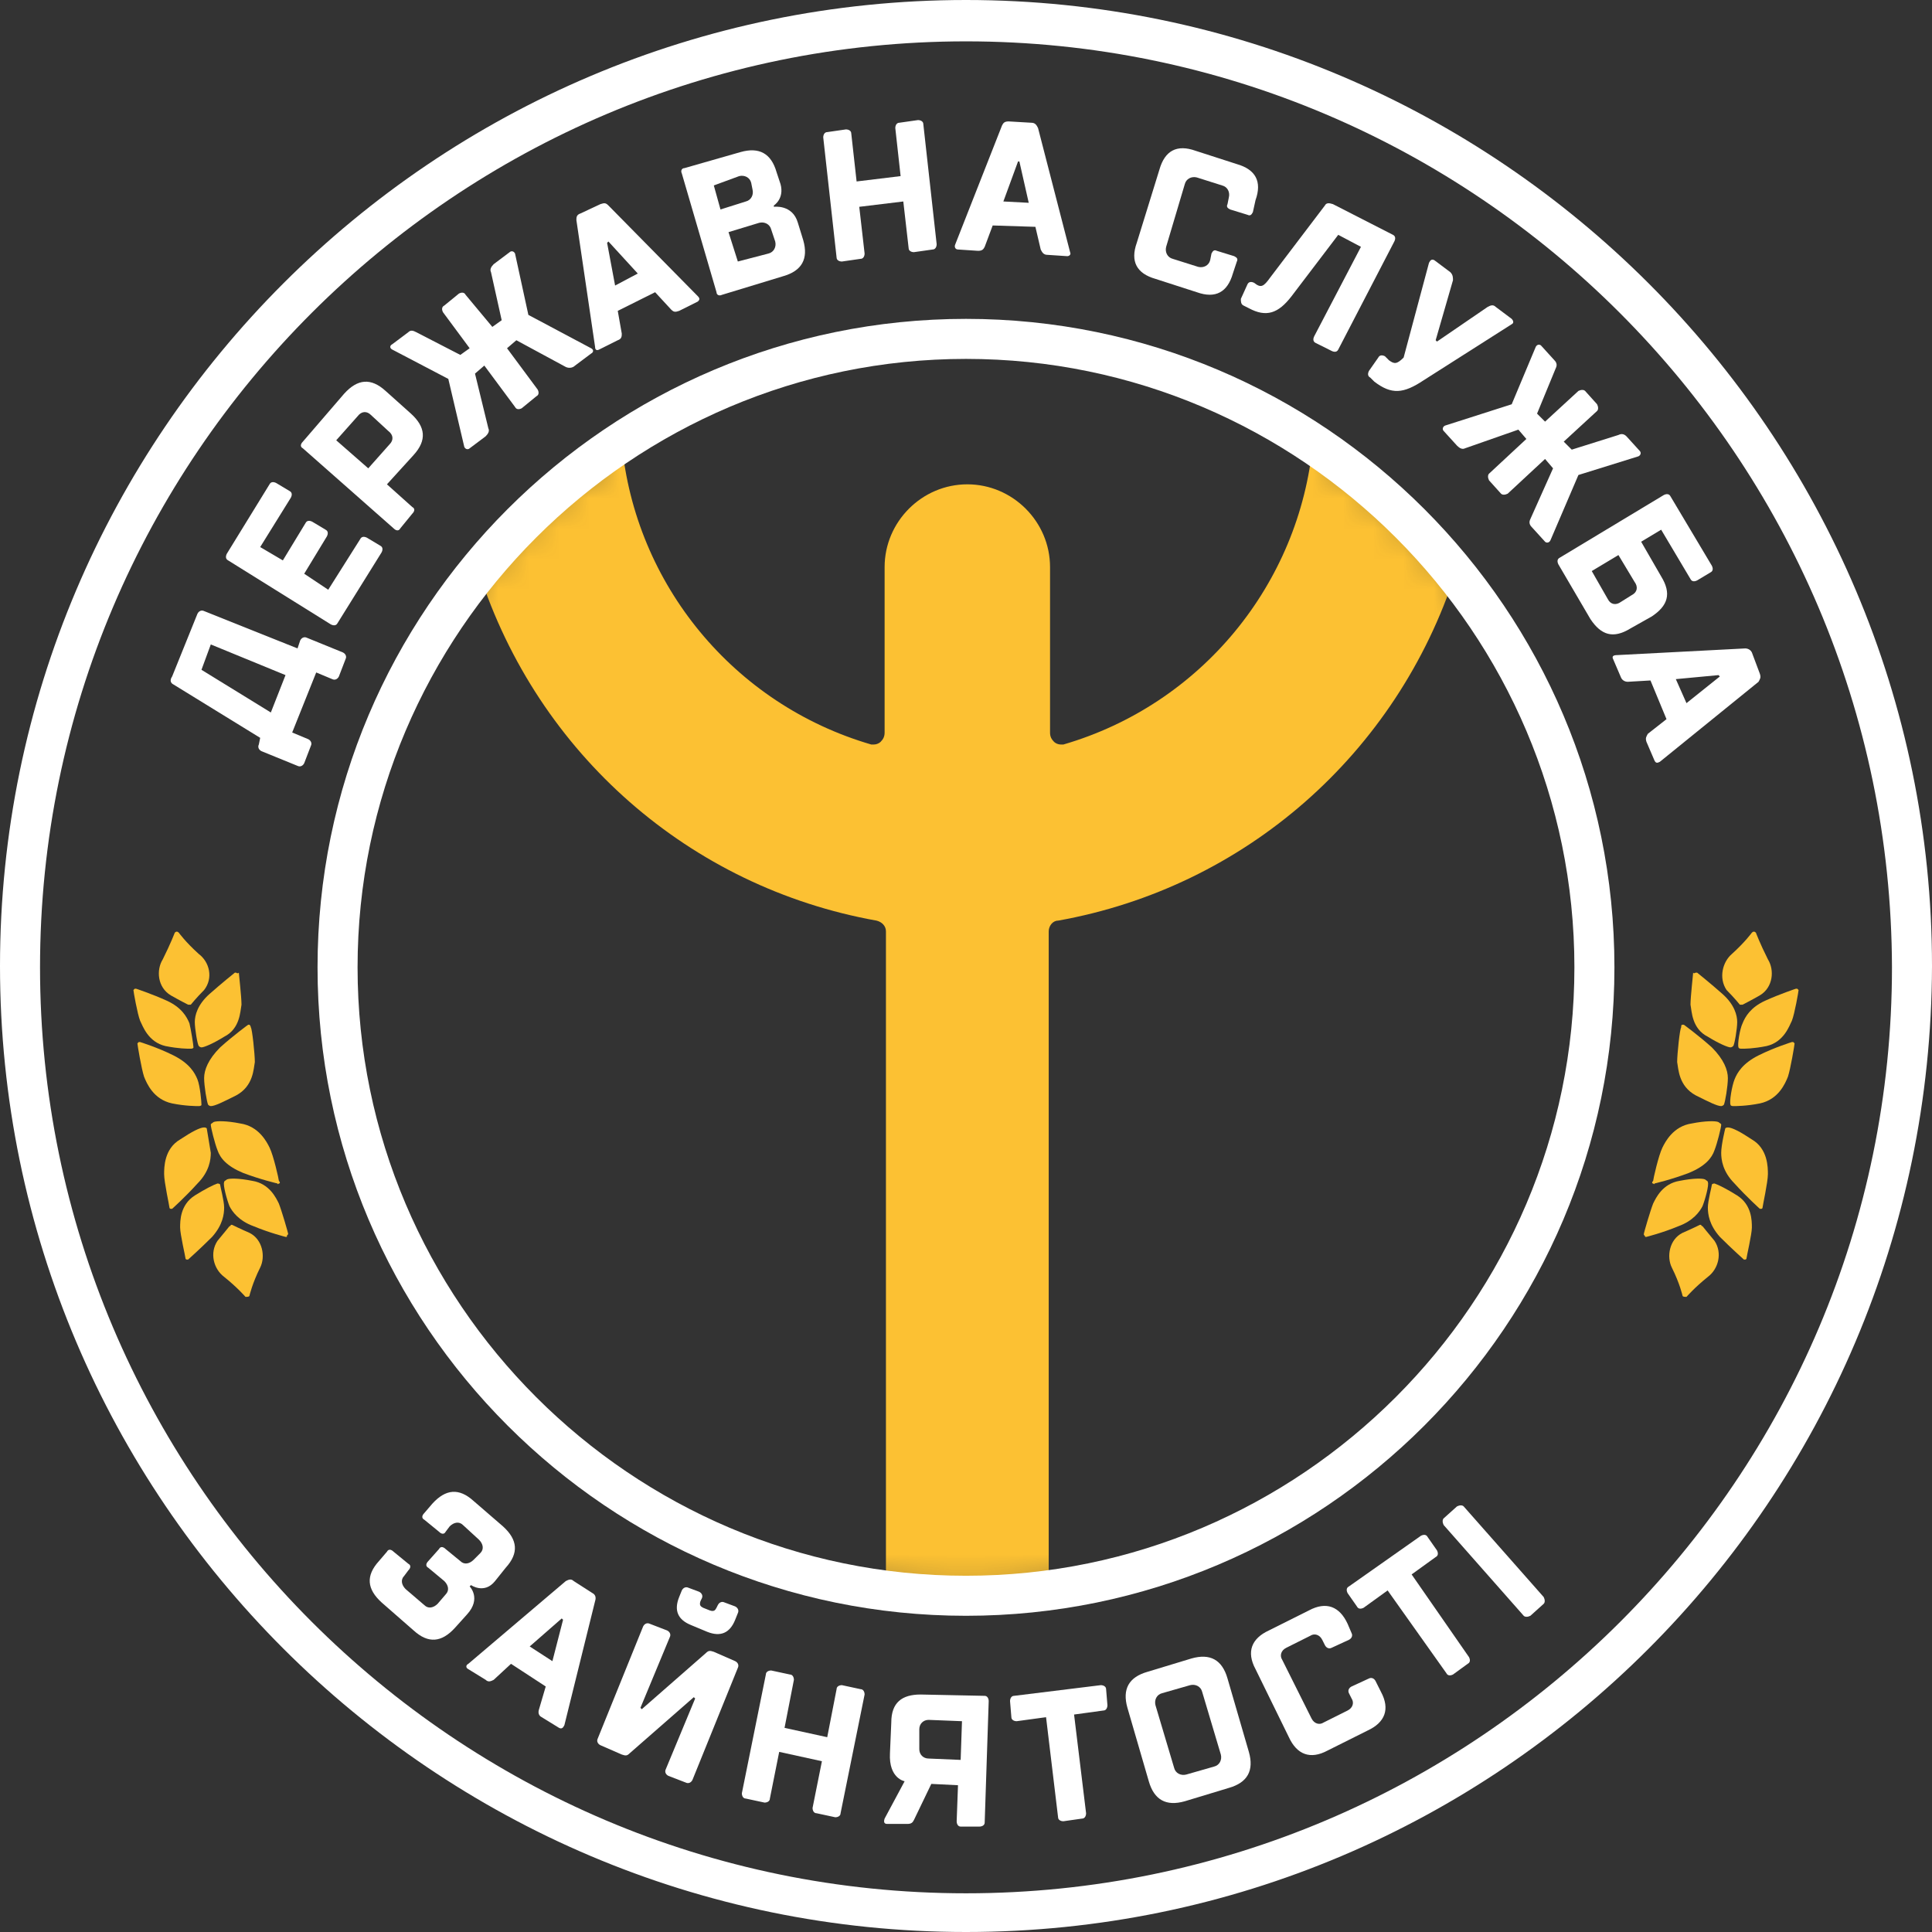 <svg width="64" height="64" viewBox="0 0 64 64" fill="none" xmlns="http://www.w3.org/2000/svg">
<rect x="0" y="0" width="64" height="64" fill="#333333" stroke="none"/>
<g id="Group">
<g id="Group_2">
<g id="Clip path group">
<mask id="mask0_806_76" style="mask-type:luminance" maskUnits="userSpaceOnUse" x="11" y="11" width="42" height="42">
<g id="SVGID_4_">
<path id="Vector" d="M32 52.862C43.497 52.862 52.818 43.541 52.818 32.044C52.818 20.547 43.497 11.227 32 11.227C20.503 11.227 11.182 20.547 11.182 32.044C11.182 43.541 20.503 52.862 32 52.862Z" fill="white"/>
</g>
</mask>
<g mask="url(#mask0_806_76)">
<g id="Group_3">
<path id="Vector_2" d="M29.259 52.906C30.188 53.039 31.116 53.083 32 53.083C32.928 53.083 33.812 53.039 34.74 52.906V50.873V30.851C34.74 30.674 34.873 30.497 35.05 30.497C41.237 29.392 46.276 24.972 48.221 18.961C46.851 17.282 45.26 15.867 43.492 14.674C43.05 19.359 39.779 23.337 35.226 24.663C35.182 24.663 35.138 24.663 35.138 24.663C35.05 24.663 34.961 24.619 34.917 24.575C34.828 24.486 34.784 24.398 34.784 24.265V21.79V18.785C34.784 17.282 33.547 16.044 32.044 16.044C30.541 16.044 29.304 17.282 29.304 18.785V21.79V24.265C29.304 24.398 29.259 24.486 29.171 24.575C29.127 24.619 29.038 24.663 28.95 24.663C28.906 24.663 28.862 24.663 28.862 24.663C24.309 23.337 21.038 19.359 20.596 14.674C18.828 15.867 17.237 17.282 15.867 18.961C17.812 24.972 22.851 29.392 29.038 30.497C29.215 30.541 29.348 30.674 29.348 30.851V50.873V52.906H29.259Z" fill="#FCC133"/>
</g>
</g>
</g>
</g>
<g id="Group_4">
<path id="Vector_3" d="M32 53.525C20.154 53.525 10.519 43.889 10.519 32.044C10.519 20.199 20.154 10.563 32 10.563C43.845 10.563 53.48 20.199 53.48 32.044C53.48 43.889 43.845 53.525 32 53.525ZM32 11.889C20.906 11.889 11.845 20.95 11.845 32.044C11.845 43.138 20.906 52.199 32 52.199C43.094 52.199 52.154 43.138 52.154 32.044C52.154 20.95 43.094 11.889 32 11.889Z" fill="white"/>
</g>
<g id="Group_5">
<path id="Vector_4" d="M32 64C14.365 64 0 49.635 0 32C0 14.365 14.365 0 32 0C49.635 0 64 14.365 64 32C63.956 49.68 49.635 64 32 64ZM32 1.37C15.116 1.37 1.326 15.116 1.326 32.044C1.326 48.928 15.072 62.718 32 62.718C48.884 62.718 62.674 48.972 62.674 32.044C62.63 15.116 48.884 1.37 32 1.37Z" fill="white"/>
</g>
<g id="Group_6">
<path id="Vector_5" d="M8.619 24.442L5.746 22.674C5.657 22.63 5.613 22.541 5.702 22.409L6.541 20.331C6.585 20.243 6.674 20.199 6.762 20.243L9.856 21.48L9.945 21.215C9.989 21.127 10.077 21.083 10.166 21.127L11.359 21.613C11.447 21.657 11.492 21.746 11.447 21.834L11.226 22.409C11.182 22.497 11.094 22.541 11.005 22.497L10.475 22.276L9.679 24.265L10.21 24.486C10.298 24.53 10.342 24.619 10.298 24.707L10.077 25.282C10.033 25.37 9.945 25.414 9.856 25.37L8.663 24.884C8.574 24.84 8.53 24.751 8.574 24.663L8.619 24.442ZM6.674 22.188L8.972 23.602L9.458 22.364L6.983 21.348L6.674 22.188Z" fill="white"/>
<path id="Vector_6" d="M10.873 19.536L11.934 17.856C11.978 17.768 12.066 17.768 12.155 17.812L12.597 18.077C12.685 18.122 12.685 18.21 12.641 18.298L11.182 20.641C11.138 20.729 11.05 20.729 10.961 20.685L7.558 18.564C7.47 18.519 7.47 18.431 7.514 18.343L8.928 16.044C8.972 15.956 9.061 15.956 9.149 16L9.591 16.265C9.68 16.309 9.68 16.398 9.635 16.486L8.619 18.122L9.37 18.564L10.122 17.326C10.166 17.238 10.254 17.238 10.343 17.282L10.785 17.547C10.873 17.591 10.873 17.68 10.829 17.768L10.077 19.006L10.873 19.536Z" fill="white"/>
<path id="Vector_7" d="M12.818 16.044L13.657 16.796C13.746 16.84 13.746 16.928 13.657 17.017L13.26 17.503C13.215 17.591 13.127 17.591 13.039 17.503L10.033 14.851C9.945 14.806 9.945 14.718 10.033 14.63L11.403 13.039C11.845 12.552 12.287 12.508 12.773 12.95L13.613 13.702C14.099 14.143 14.144 14.585 13.702 15.072L12.818 16.044ZM11.138 14.585L12.199 15.514L12.906 14.718C13.039 14.585 13.039 14.409 12.862 14.276L12.287 13.746C12.155 13.613 11.978 13.613 11.845 13.79L11.138 14.585Z" fill="white"/>
<path id="Vector_8" d="M16.309 10.829L16.619 10.608L16.265 9.016C16.221 8.928 16.265 8.84 16.354 8.751L16.884 8.353C16.928 8.309 17.017 8.309 17.061 8.398L17.503 10.431L19.58 11.536C19.669 11.58 19.669 11.668 19.58 11.713L19.05 12.11C18.961 12.199 18.829 12.199 18.74 12.155L17.105 11.271L16.796 11.536L17.812 12.906C17.856 12.994 17.856 13.083 17.768 13.127L17.282 13.525C17.193 13.569 17.105 13.569 17.061 13.481L16.044 12.11L15.735 12.376L16.177 14.188C16.221 14.276 16.177 14.364 16.088 14.453L15.558 14.851C15.514 14.895 15.425 14.895 15.381 14.806L14.851 12.552L12.995 11.58C12.906 11.536 12.906 11.447 12.995 11.403L13.525 11.005C13.613 10.917 13.702 10.961 13.79 11.005L15.249 11.757L15.558 11.536L14.674 10.342C14.63 10.254 14.63 10.166 14.718 10.121L15.204 9.724C15.293 9.679 15.381 9.679 15.425 9.768L16.309 10.829Z" fill="white"/>
<path id="Vector_9" d="M20.464 10.298L20.597 11.05C20.597 11.138 20.597 11.226 20.464 11.271L19.846 11.58C19.757 11.624 19.713 11.58 19.713 11.492L19.094 7.293C19.094 7.204 19.094 7.116 19.227 7.072L19.89 6.762C20.022 6.718 20.067 6.718 20.155 6.807L23.116 9.812C23.205 9.901 23.16 9.945 23.116 9.989L22.498 10.298C22.365 10.342 22.321 10.342 22.232 10.254L21.702 9.68L20.464 10.298ZM21.127 9.061L20.155 8L20.111 8.044L20.376 9.459L21.127 9.061Z" fill="white"/>
<path id="Vector_10" d="M22.586 5.746C22.541 5.657 22.586 5.569 22.674 5.569L24.53 5.038C25.149 4.862 25.547 5.083 25.724 5.701L25.856 6.099C25.989 6.585 25.635 6.806 25.635 6.806V6.851C25.635 6.851 26.254 6.762 26.431 7.381L26.608 7.956C26.785 8.574 26.564 8.972 25.945 9.149L23.912 9.768C23.823 9.812 23.735 9.768 23.735 9.679L22.586 5.746ZM23.646 6.143L23.867 6.939L24.707 6.674C24.884 6.63 24.972 6.453 24.928 6.276L24.884 6.055C24.84 5.878 24.663 5.79 24.486 5.834L23.646 6.143ZM25.459 8.398C25.635 8.353 25.724 8.177 25.68 8L25.547 7.602C25.503 7.425 25.326 7.337 25.149 7.381L24.133 7.69L24.442 8.663L25.459 8.398Z" fill="white"/>
<path id="Vector_11" d="M28.376 6.011L29.834 5.834L29.658 4.243C29.658 4.155 29.702 4.066 29.79 4.066L30.409 3.978C30.497 3.978 30.586 4.022 30.586 4.11L31.028 8.088C31.028 8.177 30.984 8.265 30.895 8.265L30.276 8.353C30.188 8.353 30.1 8.309 30.1 8.221L29.923 6.674L28.464 6.851L28.641 8.398C28.641 8.486 28.597 8.574 28.509 8.574L27.89 8.663C27.801 8.663 27.713 8.619 27.713 8.53L27.271 4.552C27.271 4.464 27.315 4.376 27.404 4.376L28.022 4.287C28.111 4.287 28.199 4.331 28.199 4.42L28.376 6.011Z" fill="white"/>
<path id="Vector_12" d="M32.884 7.469L32.619 8.177C32.575 8.265 32.531 8.309 32.398 8.309L31.735 8.265C31.647 8.265 31.602 8.177 31.647 8.088L33.194 4.155C33.238 4.066 33.282 4.022 33.415 4.022L34.166 4.066C34.299 4.066 34.343 4.155 34.387 4.243L35.448 8.353C35.492 8.442 35.404 8.486 35.359 8.486L34.697 8.442C34.564 8.442 34.52 8.353 34.475 8.265L34.299 7.514L32.884 7.469ZM34.078 6.718L33.768 5.348H33.724L33.238 6.674L34.078 6.718Z" fill="white"/>
<path id="Vector_13" d="M41.503 7.028C41.458 7.116 41.414 7.16 41.326 7.116L40.751 6.939C40.663 6.895 40.619 6.851 40.663 6.762L40.707 6.541C40.751 6.365 40.663 6.188 40.486 6.144L39.646 5.878C39.469 5.834 39.293 5.923 39.248 6.099L38.63 8.177C38.586 8.354 38.674 8.53 38.851 8.575L39.691 8.84C39.867 8.884 40.044 8.796 40.088 8.619L40.132 8.398C40.177 8.309 40.221 8.265 40.309 8.309L40.884 8.486C40.972 8.53 41.016 8.575 40.972 8.663L40.84 9.061C40.663 9.68 40.265 9.901 39.646 9.68L38.276 9.238C37.657 9.061 37.436 8.663 37.657 8.044L38.409 5.613C38.586 4.994 38.983 4.773 39.602 4.994L40.972 5.436C41.591 5.613 41.812 6.011 41.591 6.63L41.503 7.028Z" fill="white"/>
<path id="Vector_14" d="M42.077 9.193L43.889 6.807C43.934 6.718 44.022 6.718 44.155 6.762L46.144 7.779C46.232 7.823 46.232 7.912 46.188 8L44.331 11.58C44.287 11.668 44.199 11.668 44.111 11.624L43.58 11.359C43.492 11.315 43.492 11.226 43.536 11.138L45.083 8.177L44.331 7.779L42.785 9.812C42.343 10.387 41.945 10.519 41.37 10.21L41.193 10.121C41.105 10.077 41.105 9.989 41.105 9.901L41.326 9.414C41.37 9.326 41.459 9.326 41.547 9.37C41.768 9.547 41.856 9.503 42.077 9.193Z" fill="white"/>
<path id="Vector_15" d="M47.337 8.707C47.381 8.619 47.425 8.574 47.514 8.619L48.044 9.016C48.132 9.105 48.132 9.193 48.132 9.282L47.558 11.271L47.602 11.315L49.282 10.166C49.37 10.121 49.458 10.077 49.547 10.166L50.077 10.563C50.121 10.608 50.166 10.696 50.077 10.74L47.16 12.597C46.497 13.039 46.099 13.083 45.525 12.641L45.392 12.508C45.304 12.464 45.304 12.376 45.348 12.287L45.657 11.845C45.702 11.757 45.79 11.757 45.878 11.801L46.011 11.934C46.188 12.066 46.276 12.066 46.497 11.845L47.337 8.707Z" fill="white"/>
<path id="Vector_16" d="M51.801 14.63L52.066 14.895L53.613 14.409C53.701 14.365 53.79 14.365 53.878 14.453L54.32 14.939C54.364 14.983 54.364 15.072 54.276 15.116L52.287 15.735L51.359 17.901C51.315 17.989 51.226 17.989 51.182 17.945L50.74 17.459C50.652 17.37 50.652 17.282 50.696 17.193L51.447 15.514L51.182 15.204L49.944 16.354C49.856 16.398 49.768 16.398 49.724 16.354L49.326 15.912C49.282 15.823 49.282 15.735 49.326 15.691L50.563 14.541L50.298 14.232L48.53 14.851C48.442 14.895 48.353 14.851 48.265 14.762L47.823 14.276C47.779 14.232 47.779 14.144 47.867 14.099L50.077 13.392L50.873 11.492C50.917 11.403 51.005 11.403 51.05 11.447L51.492 11.934C51.58 12.022 51.58 12.111 51.536 12.199L50.917 13.702L51.182 13.967L52.287 12.95C52.376 12.906 52.464 12.906 52.508 12.95L52.906 13.392C52.95 13.481 52.95 13.569 52.906 13.613L51.801 14.63Z" fill="white"/>
<path id="Vector_17" d="M55.028 19.094C55.381 19.668 55.249 20.066 54.718 20.42L54.011 20.818C53.436 21.171 53.039 21.039 52.685 20.508L51.624 18.696C51.58 18.608 51.58 18.519 51.668 18.475L55.116 16.398C55.204 16.354 55.293 16.354 55.337 16.442L56.707 18.74C56.751 18.829 56.751 18.917 56.663 18.961L56.221 19.226C56.133 19.271 56.044 19.271 56 19.182L55.028 17.547L54.365 17.945L55.028 19.094ZM53.26 19.845C53.348 20.022 53.525 20.066 53.702 19.934L54.055 19.713C54.232 19.624 54.276 19.447 54.144 19.271L53.613 18.387L52.729 18.917L53.26 19.845Z" fill="white"/>
<path id="Vector_18" d="M54.674 22.541L53.923 22.585C53.834 22.585 53.746 22.541 53.702 22.453L53.437 21.834C53.392 21.746 53.437 21.701 53.569 21.701L57.812 21.48C57.901 21.48 57.989 21.525 58.033 21.613L58.298 22.32C58.343 22.453 58.298 22.497 58.254 22.585L54.983 25.237C54.895 25.282 54.851 25.282 54.807 25.193L54.541 24.574C54.497 24.442 54.541 24.398 54.586 24.309L55.205 23.823L54.674 22.541ZM55.867 23.293L56.972 22.409L56.928 22.364L55.514 22.497L55.867 23.293Z" fill="white"/>
</g>
<g id="Group_7">
<path id="Vector_19" d="M16.398 52.376C16.044 52.818 15.602 52.508 15.602 52.508L15.558 52.553C15.558 52.553 15.956 52.95 15.47 53.481L15.072 53.923C14.63 54.409 14.188 54.453 13.702 54.011L12.641 53.083C12.155 52.641 12.111 52.199 12.553 51.713L12.818 51.403C12.862 51.315 12.95 51.315 13.039 51.403L13.525 51.801C13.614 51.845 13.614 51.934 13.525 52.022L13.393 52.199C13.26 52.332 13.304 52.508 13.437 52.641L14.056 53.171C14.188 53.304 14.365 53.26 14.498 53.127L14.763 52.818C14.895 52.685 14.851 52.508 14.719 52.376L14.188 51.934C14.1 51.89 14.1 51.801 14.188 51.713L14.542 51.315C14.586 51.227 14.674 51.227 14.763 51.315L15.249 51.713C15.381 51.845 15.558 51.801 15.691 51.669L15.912 51.448C16.044 51.315 16 51.138 15.868 51.006L15.337 50.519C15.205 50.387 15.028 50.431 14.895 50.564L14.763 50.74C14.719 50.829 14.63 50.829 14.542 50.74L14.056 50.343C13.967 50.298 13.967 50.21 14.056 50.122L14.321 49.812C14.763 49.326 15.205 49.282 15.691 49.724L16.663 50.564C17.149 51.006 17.194 51.448 16.752 51.934L16.398 52.376Z" fill="white"/>
<path id="Vector_20" d="M16.928 55.116L16.354 55.647C16.265 55.691 16.177 55.735 16.089 55.647L15.514 55.293C15.426 55.249 15.426 55.16 15.514 55.116L18.741 52.376C18.829 52.331 18.917 52.287 19.006 52.376L19.625 52.773C19.713 52.818 19.757 52.906 19.713 53.039L18.696 57.149C18.652 57.238 18.608 57.282 18.52 57.238L17.945 56.884C17.857 56.84 17.812 56.751 17.857 56.619L18.078 55.867L16.928 55.116ZM18.299 55.028L18.652 53.657L18.608 53.613L17.547 54.541L18.299 55.028Z" fill="white"/>
<path id="Vector_21" d="M22.983 56.221L20.862 58.077C20.773 58.166 20.729 58.166 20.597 58.121L19.889 57.812C19.801 57.768 19.757 57.68 19.801 57.591L21.304 53.879C21.348 53.79 21.436 53.746 21.525 53.79L22.099 54.011C22.188 54.055 22.232 54.144 22.188 54.232L21.215 56.575L21.26 56.619L23.381 54.762C23.47 54.674 23.514 54.674 23.646 54.718L24.354 55.028C24.442 55.072 24.486 55.16 24.442 55.249L22.939 58.961C22.895 59.05 22.807 59.094 22.718 59.05L22.144 58.829C22.055 58.785 22.011 58.696 22.055 58.608L23.028 56.265L22.983 56.221ZM23.779 53.171C23.823 53.083 23.912 53.039 24 53.083L24.354 53.215C24.442 53.26 24.486 53.348 24.442 53.437L24.354 53.657C24.177 54.099 23.867 54.232 23.425 54.055L22.895 53.834C22.453 53.657 22.32 53.348 22.497 52.906L22.586 52.685C22.63 52.597 22.718 52.553 22.807 52.597L23.16 52.729C23.248 52.773 23.293 52.862 23.248 52.95L23.204 53.039C23.16 53.171 23.204 53.215 23.293 53.26L23.514 53.348C23.646 53.392 23.691 53.348 23.735 53.26L23.779 53.171Z" fill="white"/>
<path id="Vector_22" d="M25.989 57.238L27.403 57.547L27.713 55.956C27.713 55.867 27.801 55.823 27.89 55.823L28.508 55.956C28.597 55.956 28.641 56.044 28.641 56.133L27.845 60.066C27.845 60.155 27.757 60.199 27.669 60.199L27.05 60.066C26.961 60.066 26.917 59.978 26.917 59.89L27.227 58.343L25.812 58.033L25.503 59.58C25.503 59.669 25.415 59.713 25.326 59.713L24.707 59.58C24.619 59.58 24.575 59.492 24.575 59.404L25.37 55.47C25.37 55.381 25.459 55.337 25.547 55.337L26.166 55.47C26.254 55.47 26.299 55.558 26.299 55.647L25.989 57.238Z" fill="white"/>
<path id="Vector_23" d="M29.525 57.061C29.525 56.398 29.878 56.133 30.497 56.133L32.619 56.177C32.707 56.177 32.752 56.265 32.752 56.354L32.619 60.376C32.619 60.464 32.531 60.508 32.442 60.508H31.823C31.735 60.508 31.691 60.42 31.691 60.332L31.735 59.138L30.851 59.094L30.276 60.288C30.232 60.376 30.188 60.42 30.055 60.42H29.392C29.304 60.42 29.26 60.376 29.304 60.243L29.967 59.006C29.967 59.006 29.437 58.917 29.481 58.078L29.525 57.061ZM30.762 56.973C30.586 56.973 30.453 57.105 30.453 57.282V57.945C30.453 58.122 30.586 58.254 30.762 58.254L31.823 58.299L31.867 57.017L30.762 56.973Z" fill="white"/>
<path id="Vector_24" d="M35.978 60.066C35.978 60.155 35.934 60.243 35.845 60.243L35.227 60.331C35.138 60.331 35.05 60.287 35.05 60.199L34.652 56.884L33.679 57.017C33.591 57.017 33.503 56.972 33.503 56.884L33.459 56.354C33.459 56.265 33.503 56.177 33.591 56.177L36.464 55.823C36.552 55.823 36.641 55.867 36.641 55.956L36.685 56.486C36.685 56.575 36.641 56.663 36.552 56.663L35.58 56.796L35.978 60.066Z" fill="white"/>
<path id="Vector_25" d="M41.37 58.033C41.547 58.652 41.326 59.05 40.707 59.227L39.248 59.669C38.63 59.845 38.232 59.624 38.055 59.006L37.348 56.575C37.171 55.956 37.392 55.558 38.011 55.381L39.469 54.939C40.088 54.763 40.486 54.983 40.663 55.602L41.37 58.033ZM39.823 56.044C39.779 55.867 39.602 55.779 39.425 55.823L38.497 56.089C38.32 56.133 38.232 56.309 38.276 56.486L38.895 58.564C38.939 58.74 39.116 58.829 39.293 58.785L40.221 58.519C40.398 58.475 40.486 58.298 40.442 58.122L39.823 56.044Z" fill="white"/>
<path id="Vector_26" d="M44.773 54.099C44.818 54.188 44.773 54.276 44.685 54.321L44.11 54.586C44.022 54.63 43.934 54.586 43.889 54.497L43.801 54.321C43.713 54.144 43.536 54.099 43.403 54.188L42.608 54.586C42.431 54.674 42.387 54.851 42.475 54.983L43.447 56.928C43.536 57.105 43.713 57.149 43.845 57.061L44.641 56.663C44.818 56.575 44.862 56.398 44.773 56.265L44.685 56.089C44.641 56 44.685 55.912 44.773 55.867L45.348 55.602C45.436 55.558 45.525 55.602 45.569 55.691L45.746 56.044C46.055 56.619 45.878 57.061 45.304 57.326L43.978 57.989C43.403 58.298 42.961 58.122 42.696 57.547L41.591 55.293C41.282 54.718 41.459 54.276 42.033 54.011L43.359 53.348C43.934 53.039 44.376 53.216 44.641 53.79L44.773 54.099Z" fill="white"/>
<path id="Vector_27" d="M48.663 54.895C48.707 54.983 48.707 55.072 48.619 55.116L48.133 55.47C48.044 55.514 47.956 55.514 47.912 55.425L45.967 52.685L45.171 53.26C45.083 53.304 44.994 53.304 44.95 53.216L44.641 52.774C44.597 52.685 44.597 52.597 44.685 52.553L47.072 50.873C47.16 50.829 47.249 50.829 47.293 50.917L47.602 51.359C47.646 51.448 47.646 51.536 47.558 51.58L46.762 52.155L48.663 54.895Z" fill="white"/>
<path id="Vector_28" d="M51.138 52.906C51.182 52.995 51.182 53.083 51.138 53.127L50.696 53.525C50.608 53.569 50.519 53.569 50.475 53.525L47.823 50.519C47.779 50.431 47.779 50.343 47.823 50.298L48.265 49.901C48.354 49.856 48.442 49.856 48.486 49.901L51.138 52.906Z" fill="white"/>
</g>
<g id="Group_8">
<g id="Group_9">
<path id="Vector_29" d="M6.585 31.602C6.143 31.204 5.922 30.895 5.922 30.895C5.878 30.851 5.834 30.851 5.79 30.895C5.79 30.895 5.657 31.249 5.392 31.779C5.171 32.133 5.215 32.707 5.657 32.972C5.967 33.149 6.232 33.282 6.232 33.282H6.276H6.32C6.32 33.282 6.497 33.061 6.762 32.795C7.072 32.398 6.939 31.867 6.585 31.602Z" fill="#FCC133"/>
<path id="Vector_30" d="M6.276 33.901C6.188 33.68 6.011 33.37 5.525 33.149C5.039 32.928 4.508 32.752 4.508 32.752H4.464L4.42 32.796C4.42 32.84 4.553 33.591 4.641 33.812C4.729 33.989 4.906 34.519 5.481 34.652C5.923 34.74 6.188 34.74 6.32 34.74C6.32 34.74 6.409 34.74 6.409 34.696C6.409 34.608 6.32 34.077 6.276 33.901Z" fill="#FCC133"/>
<path id="Vector_31" d="M6.541 35.757C6.453 35.536 6.276 35.227 5.746 34.961C5.215 34.696 4.641 34.519 4.641 34.519C4.596 34.519 4.596 34.519 4.596 34.519L4.552 34.563C4.552 34.608 4.685 35.403 4.773 35.669C4.862 35.889 5.083 36.42 5.701 36.552C6.143 36.641 6.497 36.641 6.585 36.641C6.585 36.641 6.674 36.641 6.674 36.597C6.674 36.508 6.63 35.978 6.541 35.757Z" fill="#FCC133"/>
<path id="Vector_32" d="M7.823 32.221H7.779C7.779 32.221 7.337 32.575 6.939 32.928C6.542 33.282 6.453 33.635 6.453 33.856C6.453 34.077 6.542 34.608 6.586 34.652C6.63 34.696 6.674 34.696 6.674 34.696C6.763 34.696 7.072 34.563 7.426 34.343C7.956 34.077 7.956 33.503 8 33.282C8 33.017 7.912 32.265 7.912 32.221C7.867 32.265 7.823 32.221 7.823 32.221Z" fill="#FCC133"/>
<path id="Vector_33" d="M8.265 33.945H8.221C8.221 33.945 7.735 34.298 7.293 34.696C6.895 35.094 6.762 35.448 6.762 35.713C6.762 35.978 6.851 36.508 6.895 36.597C6.939 36.641 6.983 36.641 6.983 36.641C7.116 36.641 7.381 36.508 7.823 36.287C8.398 35.978 8.398 35.403 8.442 35.182C8.442 34.917 8.353 34.077 8.309 34.033C8.309 33.989 8.265 33.945 8.265 33.945Z" fill="#FCC133"/>
</g>
<g id="Group_10">
<path id="Vector_34" d="M8.619 41.989C8.354 42.52 8.265 42.917 8.265 42.917C8.265 42.961 8.177 42.961 8.133 42.961C8.133 42.961 7.867 42.652 7.425 42.298C7.072 42.033 6.939 41.503 7.204 41.105C7.425 40.84 7.602 40.619 7.602 40.619C7.602 40.619 7.646 40.619 7.646 40.575H7.691C7.691 40.575 7.956 40.707 8.265 40.84C8.707 41.061 8.796 41.636 8.619 41.989Z" fill="#FCC133"/>
<path id="Vector_35" d="M7.425 40C7.425 40.221 7.381 40.575 7.028 40.972C6.63 41.37 6.232 41.724 6.232 41.724H6.188C6.144 41.724 6.144 41.68 6.144 41.68C6.144 41.636 5.967 40.884 5.967 40.663C5.967 40.442 5.967 39.912 6.453 39.602C6.807 39.381 7.072 39.249 7.204 39.205C7.204 39.205 7.293 39.205 7.293 39.249C7.293 39.293 7.425 39.779 7.425 40Z" fill="#FCC133"/>
<path id="Vector_36" d="M6.983 38.188C6.983 38.409 6.939 38.807 6.542 39.205C6.144 39.647 5.702 40.044 5.702 40.044H5.658C5.613 40.044 5.613 40 5.613 40C5.613 39.956 5.437 39.16 5.437 38.895C5.437 38.674 5.437 38.055 5.967 37.746C6.365 37.481 6.63 37.348 6.762 37.348C6.762 37.348 6.851 37.348 6.851 37.392C6.851 37.392 6.939 37.923 6.983 38.188Z" fill="#FCC133"/>
<path id="Vector_37" d="M9.503 40.973H9.458C9.458 40.973 8.928 40.84 8.398 40.619C7.911 40.442 7.69 40.133 7.602 39.956C7.514 39.735 7.381 39.249 7.425 39.16C7.425 39.116 7.469 39.116 7.514 39.072C7.602 39.028 7.911 39.028 8.353 39.116C8.928 39.205 9.149 39.691 9.237 39.868C9.326 40.089 9.547 40.84 9.547 40.884C9.503 40.928 9.503 40.928 9.503 40.973Z" fill="#FCC133"/>
<path id="Vector_38" d="M9.238 39.205C9.238 39.205 9.193 39.249 9.193 39.205C9.193 39.205 8.619 39.072 8.044 38.851C7.514 38.63 7.293 38.365 7.204 38.099C7.116 37.879 6.983 37.348 6.983 37.26C6.983 37.216 7.028 37.216 7.072 37.171C7.16 37.127 7.514 37.127 7.956 37.216C8.575 37.304 8.84 37.834 8.928 38.011C9.061 38.276 9.238 39.072 9.238 39.116C9.282 39.16 9.282 39.205 9.238 39.205Z" fill="#FCC133"/>
</g>
</g>
<g id="Group_11">
<g id="Group_12">
<path id="Vector_39" d="M57.37 31.602C57.812 31.204 58.033 30.895 58.033 30.895C58.077 30.851 58.122 30.851 58.166 30.895C58.166 30.895 58.298 31.249 58.564 31.779C58.785 32.133 58.74 32.707 58.298 32.972C57.989 33.149 57.724 33.282 57.724 33.282H57.68H57.635C57.635 33.282 57.459 33.061 57.194 32.795C56.928 32.398 57.061 31.867 57.37 31.602Z" fill="#FCC133"/>
<path id="Vector_40" d="M57.724 33.901C57.812 33.68 57.989 33.37 58.475 33.149C58.962 32.928 59.492 32.752 59.492 32.752H59.536L59.58 32.796C59.58 32.84 59.448 33.591 59.359 33.812C59.271 33.989 59.094 34.519 58.52 34.652C58.078 34.74 57.812 34.74 57.68 34.74C57.68 34.74 57.591 34.74 57.591 34.696C57.547 34.608 57.636 34.077 57.724 33.901Z" fill="#FCC133"/>
<path id="Vector_41" d="M57.459 35.757C57.547 35.536 57.724 35.227 58.254 34.961C58.785 34.696 59.359 34.519 59.359 34.519C59.404 34.519 59.404 34.519 59.404 34.519L59.448 34.563C59.448 34.608 59.315 35.403 59.227 35.669C59.138 35.889 58.917 36.42 58.299 36.552C57.857 36.641 57.503 36.641 57.415 36.641C57.415 36.641 57.326 36.641 57.326 36.597C57.282 36.508 57.37 35.978 57.459 35.757Z" fill="#FCC133"/>
<path id="Vector_42" d="M56.177 32.221H56.221C56.221 32.221 56.663 32.575 57.061 32.928C57.459 33.282 57.547 33.635 57.547 33.856C57.547 34.077 57.459 34.608 57.414 34.652C57.37 34.696 57.326 34.696 57.326 34.696C57.238 34.696 56.928 34.563 56.575 34.343C56.044 34.077 56.044 33.503 56 33.282C56 33.017 56.088 32.265 56.088 32.221C56.133 32.265 56.133 32.221 56.177 32.221Z" fill="#FCC133"/>
<path id="Vector_43" d="M55.735 33.945H55.779C55.779 33.945 56.265 34.298 56.707 34.696C57.105 35.094 57.238 35.448 57.238 35.713C57.238 35.978 57.149 36.508 57.105 36.597C57.061 36.641 57.017 36.641 57.017 36.641C56.884 36.641 56.619 36.508 56.177 36.287C55.602 35.978 55.602 35.403 55.558 35.182C55.558 34.917 55.647 34.077 55.691 34.033C55.691 33.989 55.691 33.945 55.735 33.945Z" fill="#FCC133"/>
</g>
<g id="Group_13">
<path id="Vector_44" d="M55.381 41.989C55.647 42.52 55.735 42.917 55.735 42.917C55.735 42.961 55.823 42.961 55.867 42.961C55.867 42.961 56.133 42.652 56.575 42.298C56.928 42.033 57.061 41.503 56.796 41.105C56.575 40.84 56.398 40.619 56.398 40.619C56.398 40.619 56.354 40.619 56.354 40.575H56.309C56.309 40.575 56.044 40.707 55.735 40.84C55.293 41.061 55.205 41.636 55.381 41.989Z" fill="#FCC133"/>
<path id="Vector_45" d="M56.575 40C56.575 40.221 56.619 40.575 56.972 40.972C57.37 41.37 57.768 41.724 57.768 41.724H57.812C57.856 41.724 57.856 41.68 57.856 41.68C57.856 41.636 58.033 40.884 58.033 40.663C58.033 40.442 58.033 39.912 57.547 39.602C57.194 39.381 56.928 39.249 56.796 39.205C56.796 39.205 56.707 39.205 56.707 39.249C56.707 39.293 56.575 39.779 56.575 40Z" fill="#FCC133"/>
<path id="Vector_46" d="M57.017 38.188C57.017 38.409 57.061 38.807 57.459 39.205C57.856 39.647 58.298 40.044 58.298 40.044H58.343C58.387 40.044 58.387 40 58.387 40C58.387 39.956 58.564 39.16 58.564 38.895C58.564 38.674 58.564 38.055 58.033 37.746C57.635 37.481 57.37 37.348 57.238 37.348C57.238 37.348 57.149 37.348 57.149 37.392C57.149 37.392 57.017 37.923 57.017 38.188Z" fill="#FCC133"/>
<path id="Vector_47" d="M54.497 40.973H54.541C54.541 40.973 55.072 40.84 55.602 40.619C56.089 40.442 56.309 40.133 56.398 39.956C56.486 39.735 56.619 39.249 56.575 39.16C56.575 39.116 56.531 39.116 56.486 39.072C56.398 39.028 56.089 39.028 55.647 39.116C55.072 39.205 54.851 39.691 54.763 39.868C54.674 40.089 54.453 40.84 54.453 40.884C54.453 40.928 54.497 40.928 54.497 40.973Z" fill="#FCC133"/>
<path id="Vector_48" d="M54.763 39.205C54.763 39.205 54.807 39.249 54.807 39.205C54.807 39.205 55.381 39.072 55.956 38.851C56.486 38.63 56.707 38.365 56.796 38.099C56.884 37.879 57.017 37.348 57.017 37.26C57.017 37.216 56.973 37.216 56.928 37.171C56.84 37.127 56.486 37.127 56.044 37.216C55.426 37.304 55.16 37.834 55.072 38.011C54.939 38.276 54.763 39.072 54.763 39.116C54.718 39.16 54.718 39.205 54.763 39.205Z" fill="#FCC133"/>
</g>
</g>
</g>
</svg>
